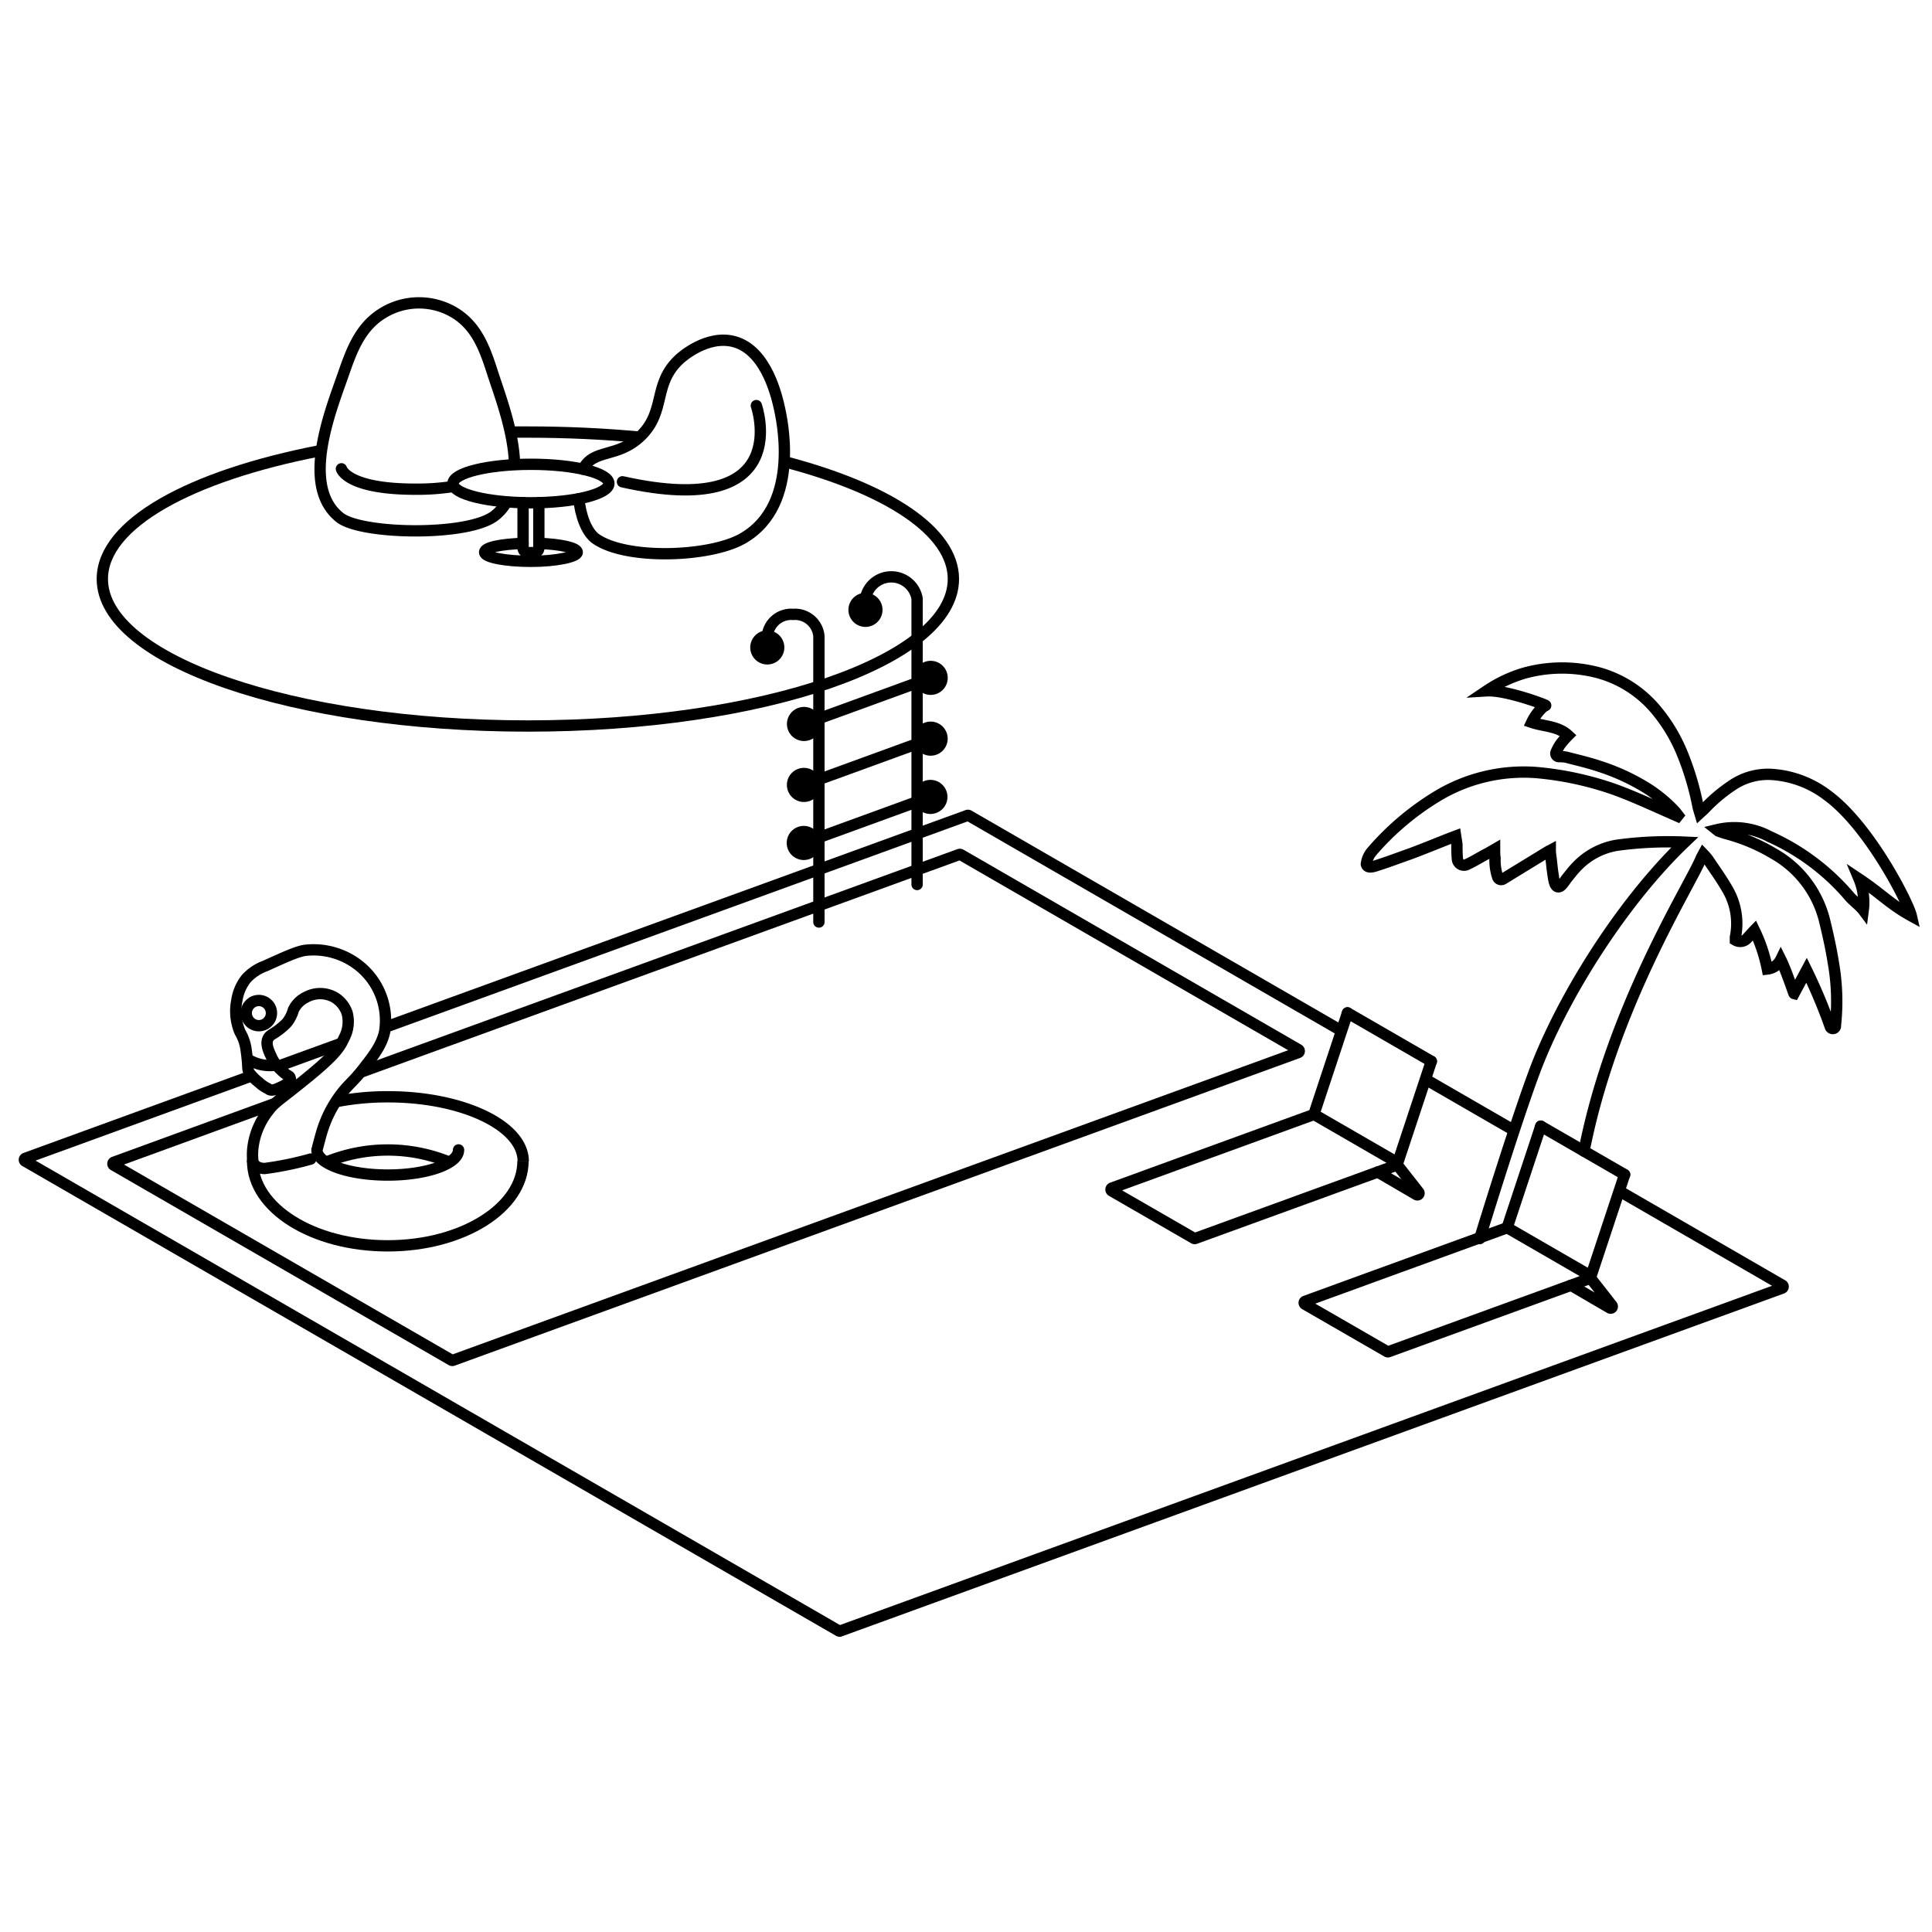<svg id="Layer_1" data-name="Layer 1" xmlns="http://www.w3.org/2000/svg" viewBox="0 0 256 256"><defs><style>.cls-1,.cls-2{fill:none;stroke:#000;stroke-miterlimit:10;stroke-width:1.5px;}.cls-1{stroke-linecap:round;}</style></defs><line class="cls-1" x1="106.44" y1="95.97" x2="123.43" y2="89.78"/><path d="M107.32,98.05a2.26,2.26,0,1,1,1.34-2.89A2.26,2.26,0,0,1,107.32,98.05Z"/><circle cx="123.32" cy="89.82" r="2.26"/><line class="cls-1" x1="106.42" y1="104.05" x2="123.41" y2="97.86"/><path d="M107.3,106.13a2.26,2.26,0,1,1,1.35-2.9A2.26,2.26,0,0,1,107.3,106.13Z"/><path d="M124.08,100a2.26,2.26,0,1,0-2.89-1.35A2.26,2.26,0,0,0,124.08,100Z"/><line class="cls-1" x1="106.4" y1="111.74" x2="123.39" y2="105.55"/><path d="M107.28,113.82a2.26,2.26,0,1,1,1.35-2.89A2.25,2.25,0,0,1,107.28,113.82Z"/><circle cx="123.29" cy="105.59" r="2.26" transform="translate(-38.19 89) rotate(-34.71)"/><path class="cls-1" d="M114.68,80.93V79.32a3.47,3.47,0,0,1,6.84,0V117.2"/><circle cx="114.68" cy="80.81" r="2.26"/><path class="cls-1" d="M101.67,85.9V84.29a3.18,3.18,0,0,1,3.42-2.88h0a3.18,3.18,0,0,1,3.42,2.88v37.88"/><circle cx="101.67" cy="85.79" r="2.26"/><path class="cls-2" d="M174,147.71l-26.66,9.71a.22.22,0,0,0,0,.4l10.87,6.27a.21.21,0,0,0,.19,0l26.66-9.7a.22.22,0,0,0,0-.4l-10.87-6.28A.22.22,0,0,0,174,147.71Z"/><path class="cls-1" d="M182.56,155.3l5.14,3a.22.22,0,0,0,.28-.33l-2.85-3.64"/><line class="cls-1" x1="189.66" y1="140.63" x2="178.55" y2="134.21"/><line class="cls-1" x1="178.55" y1="134.21" x2="174.09" y2="147.68"/><line class="cls-1" x1="189.66" y1="140.63" x2="185.13" y2="154.3"/><path class="cls-2" d="M199.6,162.72l-26.66,9.71a.22.22,0,0,0,0,.4l10.87,6.27a.21.21,0,0,0,.19,0l26.66-9.7a.22.22,0,0,0,0-.4l-10.87-6.28A.25.25,0,0,0,199.6,162.72Z"/><path class="cls-1" d="M208.17,170.31l5.14,3a.22.22,0,0,0,.28-.33l-2.85-3.64"/><line class="cls-1" x1="215.27" y1="155.64" x2="204.16" y2="149.22"/><line class="cls-1" x1="204.16" y1="149.22" x2="199.7" y2="162.69"/><line class="cls-1" x1="215.27" y1="155.64" x2="210.74" y2="169.31"/><line class="cls-2" x1="200.61" y1="149.78" x2="188.87" y2="143"/><path class="cls-2" d="M33.36,142.55l-30,10.93a.21.21,0,0,0,0,.39l107.8,62.24a.19.19,0,0,0,.18,0l124.82-45.43a.22.22,0,0,0,0-.39l-21.6-12.48"/><line class="cls-2" x1="45.22" y1="138.24" x2="36.75" y2="141.32"/><path class="cls-2" d="M177.76,136.59l-49.41-28.53a.21.21,0,0,0-.19,0L51.08,136.1"/><path class="cls-2" d="M36.41,146.22,15.09,154a.22.22,0,0,0,0,.4l44.75,25.84a.21.21,0,0,0,.19,0l112-40.77a.22.22,0,0,0,0-.4l-44.75-25.84a.25.25,0,0,0-.19,0L47.78,142.08"/><g id="snJ6PN"><path class="cls-1" d="M209.89,152.53c3.75-19.17,14.11-35.31,15.52-38.81.07-.16.16-.31.29-.55a8.69,8.69,0,0,1,.62.72c.83,1.25,1.72,2.46,2.46,3.75a9,9,0,0,1,1.17,6.54c0,.13,0,.26,0,.39a1.24,1.24,0,0,0,1.6-.29c.31-.32.59-.66.92-1a21.27,21.27,0,0,1,1.71,5.12,2.26,2.26,0,0,0,1.78-1.25c.75,1.51,1.72,4.49,1.76,4.5l1.66-3.09a71.09,71.09,0,0,1,3.15,7.51.35.35,0,0,0,.67-.07s0-.06,0-.09a29.52,29.52,0,0,0-.28-8.39c-.3-1.89-.72-3.77-1.18-5.64A14.06,14.06,0,0,0,235,113.1a24.43,24.43,0,0,0-6.35-2.66c-.32-.09-.63-.21-.95-.32,0,0-.07-.05-.22-.17a9.9,9.9,0,0,1,7,.9,29.94,29.94,0,0,1,10.64,8c.35.41,1.38,1.23,1.77,1.75a8,8,0,0,0-.55-4.13c3,2,4.07,3.32,6.92,4.89-.4-1.76-5.59-11.93-11.09-15.95a13.57,13.57,0,0,0-7.51-2.8,8.46,8.46,0,0,0-5.22,1.51,20.65,20.65,0,0,0-3.54,3c-.18.19-.39.36-.66.61-.11-.37-.21-.66-.27-1a37.57,37.57,0,0,0-2-6.74,21.9,21.9,0,0,0-3.44-5.81,15.17,15.17,0,0,0-7.81-5.06,18.83,18.83,0,0,0-9.77.08A18.05,18.05,0,0,0,197,91.54c2.51-.15,7.95,1.89,7.81,1.94a1.35,1.35,0,0,0-.3.14"/><path class="cls-1" d="M204.54,93.62a6.39,6.39,0,0,0-1.58,2.1c1.62.55,3.46.46,4.83,1.72a13.2,13.2,0,0,0-1,1.13,5.93,5.93,0,0,0-.59,1.08.42.42,0,0,0,.38.61,5.49,5.49,0,0,1,.91.06c1.5.39,3,.73,4.48,1.23a28.34,28.34,0,0,1,6.43,3,18.76,18.76,0,0,1,3.52,2.94c.16.18.29.37.44.56l-.08.1-1.68-.74c-2.25-1-4.45-2-6.74-2.83a42.55,42.55,0,0,0-10.25-2.21,22.16,22.16,0,0,0-13.1,3.09,36,36,0,0,0-8.71,7.35,3.09,3.09,0,0,0-.75,1.7c.13.61,1,.31,1.56.12,1.43-.46,2.85-1,4.25-1.49,1.82-.68,3.62-1.42,5.43-2.13l.59-.22c.06.41.14.78.17,1.16,0,.6,0,1.22.06,1.82a.88.88,0,0,0,1.33.75c.93-.43,1.8-1,2.7-1.45l.9-.52c0,.44,0,.78.06,1.13a7.27,7.27,0,0,0,.36,2.57.49.49,0,0,0,.7.23q3-1.84,6-3.67c.06,0,.13-.06.26-.13,0,.38.06.71.1,1,.08.73.15,1.45.26,2.17.07.39.15,1.52.62,1.65s.93-.78,1.24-1.15.78-1,1.19-1.42a9.46,9.46,0,0,1,5.42-2.93,49.61,49.61,0,0,1,9-.41c-7.56,7.21-15.13,18.7-19.23,28.63-2.41,5.82-7.95,23.9-7.95,23.9"/></g><path class="cls-1" d="M76.71,66.08c.18,2.18,1,4.4,2.19,5.28,4,2.87,15.13,2.49,19.5,0,8-4.57,5-16.55,4.92-17.08-.34-1.56-1.69-7.8-6-9-3.62-1-7.07,2.1-7.29,2.31-3.57,3.3-1.73,6.86-5.11,10.16-3.1,3-6.28,1.65-7.66,4.42"/><path class="cls-1" d="M100.22,53.74S105.55,69,82.48,63.84"/><path class="cls-1" d="M68.18,61.52c-.1-4.28-1.94-9.13-2.85-11.93-1-3.1-2-6.13-4.85-8a9.16,9.16,0,0,0-9.92,0c-2.91,1.86-4,4.94-5.07,8-1.56,4.54-5.81,14.79-.44,19,2.87,2.25,17,2.5,20.5-.25a6.05,6.05,0,0,0,1.56-1.8"/><path class="cls-1" d="M45.24,62.12s.7,2.7,9.79,2.7a31.39,31.39,0,0,0,5.11-.37"/><path class="cls-1" d="M71.4,66.6v6a.62.62,0,0,1-.62.62h-.85a.62.62,0,0,1-.62-.62v-6"/><path class="cls-1" d="M71.4,72c2.89.1,5.09.59,5.09,1.18s-2.75,1.2-6.14,1.2-6.14-.54-6.14-1.2,2.2-1.08,5.1-1.18"/><ellipse class="cls-1" cx="70.35" cy="64.07" rx="10.33" ry="2.55"/><path class="cls-2" d="M104,61.19c13.57,3.55,22.33,9.19,22.33,15.53,0,10.76-25.23,19.48-56.36,19.48S13.56,87.48,13.56,76.72c0-7.31,11.64-13.67,28.86-17"/><path class="cls-2" d="M67.62,57.25h2.31c5.18,0,10.2.24,15,.69"/><path class="cls-2" d="M69.3,153.83c0,6.21-8,11.25-17.92,11.25s-17.91-5-17.91-11.25"/><path class="cls-1" d="M60.76,152.37c0,1.84-4.2,3.33-9.38,3.33S42,154.21,42,152.37c0,0,.43-1.66.62-2.3a15.83,15.83,0,0,1,2.5-5c1.06-1.41,1.66-1.72,2.92-3.33,1.43-1.83,2.52-3.21,2.92-5A9.28,9.28,0,0,0,47.63,128a9.71,9.71,0,0,0-7.08-2.09c-1.07.12-2.52.78-5.42,2.09a6.35,6.35,0,0,0-2.5,1.67,6.08,6.08,0,0,0-1.25,2.91,7.09,7.09,0,0,0,.42,4.17,6.93,6.93,0,0,1,.41.83,6.28,6.28,0,0,1,.42,1.67c.32,2.22.08,2.34.42,2.92a6.86,6.86,0,0,0,1.25,1.25,4.61,4.61,0,0,0,1.15.8c.21.09.36.45,1.37,0,.55-.23,1.74-.77,1.66-1.25s-.2-.29-.85-.83a7.51,7.51,0,0,1-.88-.86,5,5,0,0,1-.78-1.23c-.39-.83-.82-1.77-.42-2.5.29-.53.8-.5,2.08-1.66a4,4,0,0,0,.42-.42,4.82,4.82,0,0,0,.83-1.67,3.56,3.56,0,0,1,1.67-1.66,3.89,3.89,0,0,1,3.75,0A3.85,3.85,0,0,1,46,134.24a4.57,4.57,0,0,1-.42,3.33c-.68,1.55-1.73,2.77-6.67,6.67-2.2,1.74-2.65,2-3.33,2.92a9.76,9.76,0,0,0-2.08,5,8.31,8.31,0,0,0,0,1.67"/><path class="cls-2" d="M44.41,146a35.61,35.61,0,0,1,7-.67c9.9,0,17.92,3.83,17.92,8.55"/><path class="cls-2" d="M43.2,154a21.49,21.49,0,0,1,16.37,0"/><path class="cls-2" d="M36.64,141.13a5.63,5.63,0,0,1-3.81-.78"/><circle class="cls-2" cx="34.3" cy="134.24" r="1.67"/><path class="cls-1" d="M33.47,153.83s.17,1,1.62,1a42.75,42.75,0,0,0,6.08-1.25"/></svg>